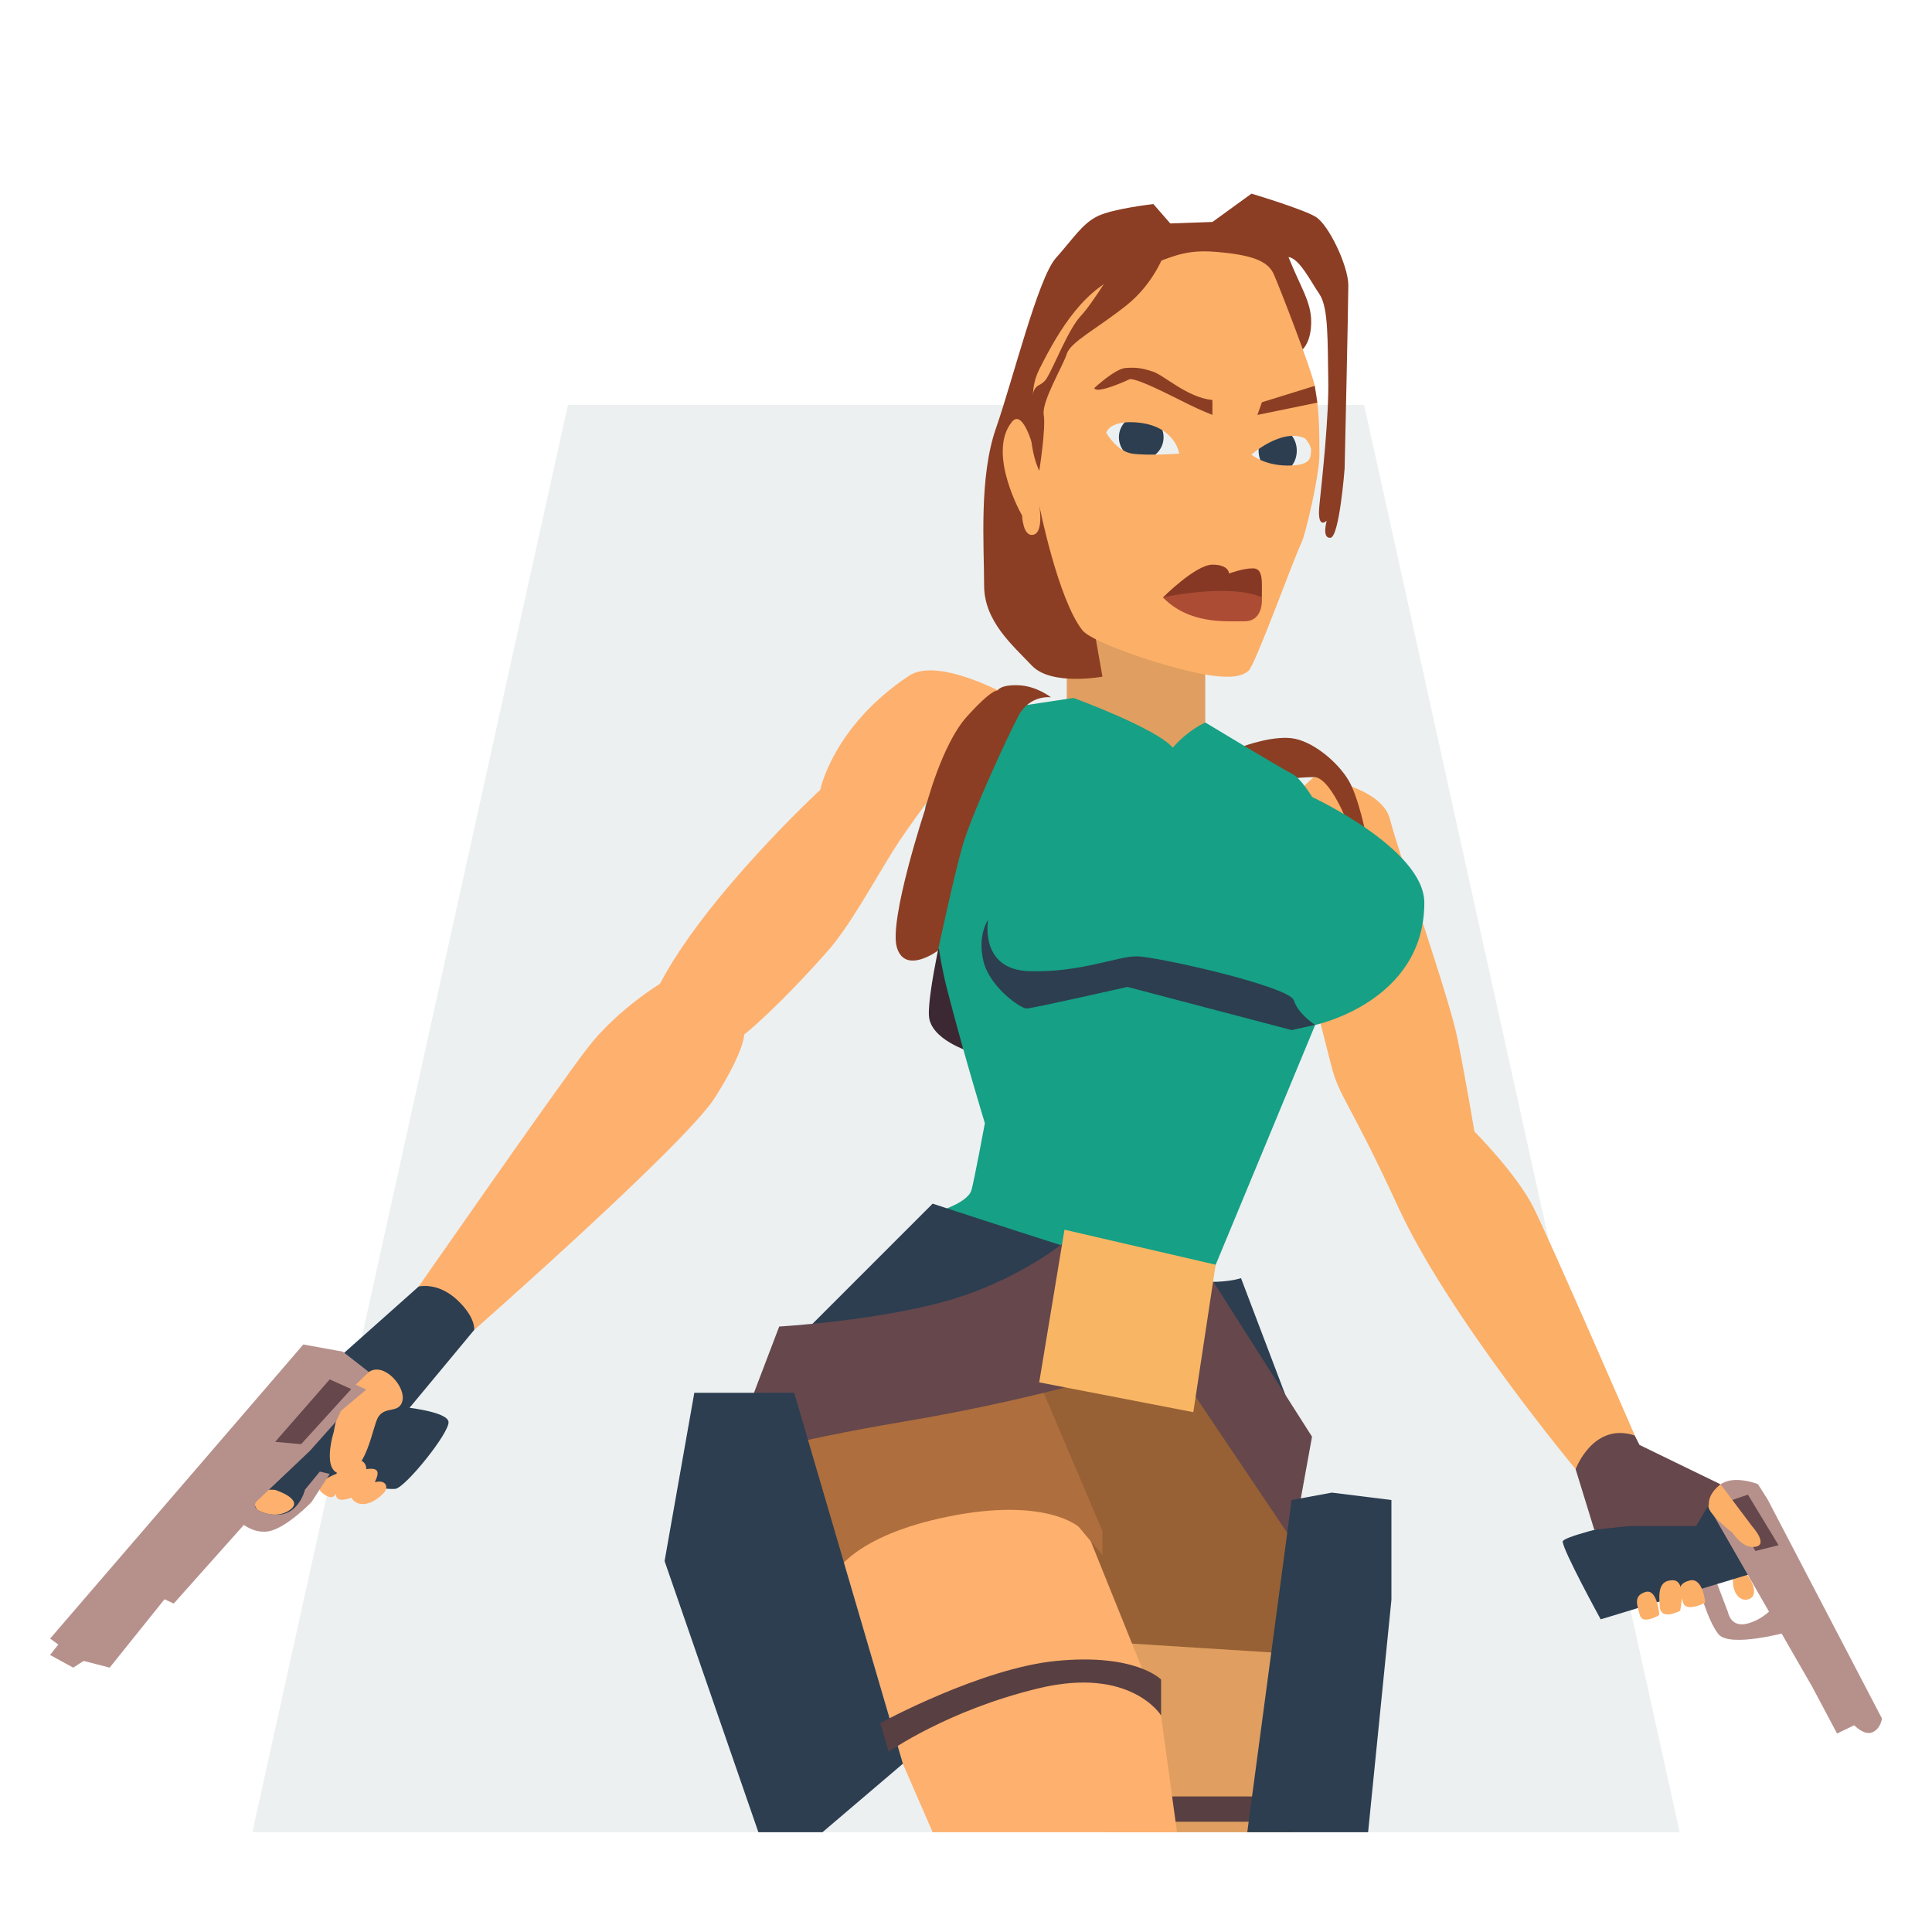 <?xml version="1.0" encoding="utf-8"?>
<!-- Generator: Adobe Illustrator 24.1.1, SVG Export Plug-In . SVG Version: 6.00 Build 0)  -->
<svg version="1.1" id="Layer_1" xmlns="http://www.w3.org/2000/svg" xmlns:xlink="http://www.w3.org/1999/xlink" x="0px" y="0px"
	 viewBox="0 0 256 256" style="enable-background:new 0 0 256 256;" xml:space="preserve">
<style type="text/css">
	.st0{fill:#ECF0F1;}
	.st1{fill:#E09F60;}
	.st2{fill:#FCAF67;}
	.st3{fill:#8B3E23;}
	.st4{fill:#3C2832;}
	.st5{fill:#16A085;}
	.st6{fill:#FEB06E;}
	.st7{fill:#B6918C;}
	.st8{fill:#2C3E50;}
	.st9{fill:#976135;}
	.st10{fill:#583F42;}
	.st11{fill:#AE6E3D;}
	.st12{fill:#65474C;}
	.st13{fill:#863825;}
	.st14{fill:#AC4C34;}
	.st15{fill:#F8B664;}
</style>
<g id="Box">
	<polygon class="st0" points="180.75,53.65 75.25,53.65 33.44,242.78 222.57,242.78 	"/>
</g>
<g id="Lara">
	<g>
		<polygon class="st1" points="159.7,86.36 159.7,104.01 141.35,101.94 141.35,75.54 		"/>
		<path class="st2" d="M174.11,102.97c0,0,8.95,1.12,10.07,5.59c1.12,4.47,7.83,23.49,8.95,29.08s2.24,12.3,2.24,12.3
			s5.59,5.59,7.83,10.07c2.24,4.47,13.42,30.2,13.42,30.2l-7.83,4.47c0,0-16.78-20.13-23.49-34.67s-7.83-14.54-8.95-19.01
			s-6.71-25.72-6.71-30.2C169.64,106.33,174.11,102.97,174.11,102.97z"/>
		<path class="st3" d="M164.73,98.89c0,0,4.24-1.58,6.91-0.99c2.66,0.59,5.63,3.16,7.01,5.43c1.38,2.27,2.37,7.4,2.37,7.4
			l-2.37-1.48c0,0-2.37-6.28-4.54-6.28s-4.93,0.46-4.93,0.46S163.73,102.49,164.73,98.89z"/>
		<path class="st4" d="M128.52,139.35c0,0-5.23-1.58-5.43-4.74s2.27-13.62,2.27-13.62L128.52,139.35z"/>
		<path class="st5" d="M125.48,160.11c0,0,2.84-1.02,3.24-2.4c0.39-1.38,1.78-8.88,1.78-8.88s-2.72-8.88-5.01-17.76
			s-2.47-21.7-2.87-23.88s10.63-13.35,10.63-13.35l9-1.36c0,0,10.98,4.02,13.15,6.59c2.17-2.47,4.32-3.33,4.32-3.33
			s10.28,6.22,11.45,6.77c1.17,0.55,2.7,3.1,2.7,3.1s14.86,6.91,14.86,14.01c0,13.14-14.46,16.19-14.46,16.19l-15.31,36.9
			l-16.18,3.52L125.48,160.11z"/>
		<path class="st6" d="M133.85,92.31c0,0-9.47-5.39-13.42-2.76c-10.07,6.71-11.74,15.1-11.74,15.1s-15.1,13.98-21.25,25.72
			c0,0-5.59,3.36-9.51,8.39c-3.91,5.03-24.01,33.95-24.01,33.95l8.91,3.52c0,0,27.96-24.61,31.88-30.76
			c3.91-6.15,3.91-8.39,3.91-8.39s4.14-3.26,11-11c2.9-3.28,5.8-8.64,8.73-13.37C122.35,106.27,133.85,92.31,133.85,92.31z"/>
		<path class="st3" d="M132.17,91.5c0,0,0.36-0.8,2.79-0.7c2.43,0.1,4.3,1.6,4.3,1.6s-2.78-0.41-4.3,2.45s-6.25,13.13-7.43,17.27
			s-3.25,13.85-3.25,13.85s-4.35,3.22-5.44-0.43c-1.09-3.65,3.76-18.35,3.76-18.35s2.13-8.49,5.52-12.24
			C131.51,91.2,132.17,91.5,132.17,91.5z"/>
		<path class="st2" d="M231.81,211.86c-1.16,0.52-2.25-0.77-2.18-2.38s0.77-1.82,1.48-1.24
			C231.81,208.82,233.25,211.22,231.81,211.86z"/>
		<path class="st7" d="M227.07,208.63l1.91,5.03c0,0,0.35,2.06,2.57,1.47s3.5-2.25,3.5-2.25l1.88,3.36c0,0-7.77,2.16-9.24,0.28
			s-2.55-6.12-2.55-6.12L227.07,208.63z"/>
		<path class="st3" d="M146.08,89.66c0,0-6.78,1.26-9.35-1.46s-6.33-5.88-6.33-10.63c0-5.29-0.7-14.31,1.57-20.82
			s5.57-19.9,7.94-22.56c2.37-2.66,3.51-4.58,5.58-5.57s7.34-1.58,7.34-1.58l2.24,2.57l5.59-0.2l5.17-3.75c0,0,6.75,2.02,8.49,3.06
			s4.34,6.53,4.34,9.08s-0.49,24.28-0.49,24.28s-0.69,9.08-1.88,9.18c-1.18,0.1-0.49-2.27-0.49-2.27s-1.34,1.38-0.96-2.17
			c0.37-3.55,1.26-11.64,1.16-16.58s0.05-9.47-1.16-11.25s-2.66-4.74-4.11-4.93c1.62,4.05,3.01,5.92,3.01,8.59
			c0,2.66-1.11,3.62-1.11,3.62l-28.24,0.13l-3.69,12.76L146.08,89.66z"/>
		<path class="st8" d="M123.58,159.49c0,0,20.53,6.76,28.62,9.08s12.24,0.79,12.24,0.79l6.71,17.67c0,0-11.53,2.12-25.07-1.47
			c-13.53-3.59-39.24-9.33-39.24-9.33L123.58,159.49z"/>
		<polygon class="st1" points="172.93,215.93 171.35,242.78 146.7,242.78 137.7,210.41 		"/>
		<polygon class="st9" points="173.71,219.29 143.22,217.36 137.7,206.07 133.85,183.17 162.27,184.75 172.53,202.7 		"/>
		<path class="st8" d="M62.83,176.23l-9.7,11.68l-11.15-5.43l13.5-12.01c0,0,2.49-0.63,5.06,1.74
			C63.09,174.58,62.83,176.23,62.83,176.23z"/>
		<path class="st8" d="M53.37,186.43c0,0,5.87,0.57,6.06,1.96c0.2,1.39-5.72,8.73-7.04,8.89s-10.12-0.96-10.12-0.96
			s-3.31,5.47-6.01,5.47c-2.7,0-9.01-4.4-9.01-4.4l13.83-16.79L53.37,186.43z"/>
		<polygon class="st0" points="173.72,62.68 146.58,60.7 143.22,54.98 173.72,56.76 174.59,59.72 		"/>
		<path class="st8" d="M154.18,57.94c0,1.64-1.33,2.96-2.96,2.96c-1.64,0-2.96-1.33-2.96-2.96s1.33-2.96,2.96-2.96
			C152.85,54.98,154.18,56.3,154.18,57.94z"/>
		<path class="st8" d="M171.83,59.72c0,1.64-1.13,2.96-2.53,2.96s-2.53-1.33-2.53-2.96c0-1.64,1.13-2.96,2.53-2.96
			S171.83,58.08,171.83,59.72z"/>
		<path class="st8" d="M229.44,198.61l3.85,9.54l-21.19,6.42c0,0-5.03-9.17-5.03-10.31S229.44,198.61,229.44,198.61z"/>
		<polygon class="st10" points="153.85,238.04 174.64,238.04 172.33,241.39 153.85,241.39 		"/>
		<path class="st6" d="M123.58,242.78l-3.95-9.08l-7.82-26.66c0,0,2.1-11.88,15.02-12.35s17.72,9.57,17.72,9.57l9.29,23.04
			l2.12,15.48L123.58,242.78L123.58,242.78z"/>
		<path class="st11" d="M110.56,208.63c0,0,2.37-5.13,15.2-7.7c12.83-2.57,17.17,1.38,17.17,1.38l3.16,3.75v-3.16l-9.47-22.3
			l-35,3.95L110.56,208.63z"/>
		<path class="st12" d="M140.75,164.81c0,0-6.32,5.13-15.79,7.7c-9.47,2.57-21.71,3.26-21.71,3.26l-6.71,17.62
			c0,0,8.13-2.48,23.09-5c15.24-2.57,25.36-5.61,25.36-5.61L140.75,164.81z"/>
		<polygon class="st12" points="160.75,169.79 173.85,190.37 171.33,204.25 155.95,181.39 		"/>
		<polygon class="st8" points="171.15,198.76 176.48,197.78 184.37,198.76 184.37,211.99 181.28,242.78 165.27,242.78 		"/>
		<polygon class="st8" points="119.64,233.7 108.98,242.78 100.49,242.78 88.06,206.85 92,184.55 105.23,184.55 		"/>
		<path class="st10" d="M116.63,228.32c0,0,13.32-7.27,23.34-8.24c10.56-1.03,13.88,2.47,13.88,2.47v4.75c0,0-4.01-6.51-16.15-3.61
			s-19.94,8.43-19.94,8.43L116.63,228.32z"/>
		<path class="st2" d="M174.21,51.13c-0.43-2.14-4.64-13.03-5.43-14.8c-0.79-1.78-2.96-2.57-7.7-2.96
			c-4.74-0.39-6.12,0.99-11.69,2.76c-5.57,1.78-9.03,7.5-11.69,12.83c-1.66,3.33-0.29,6.02-0.7,10.58c-0.68-2.35-1.79-5.08-2.95-3.6
			c-3.31,4.19,1.38,12.37,1.38,12.37s0.1,2.57,1.28,2.57c1.7,0,0.99-3.95,0.99-3.95s2.46,12.43,5.72,16.58
			c1.36,1.74,12.34,5.38,17.24,6.02c2.57,0.33,3.88,0.09,4.77-0.64c0.89-0.73,6.03-14.99,7.02-16.97c0.5-0.99,2.38-8.85,2.38-11.68
			C174.82,57.41,174.82,54.19,174.21,51.13z M150.03,60.11c-2.07-0.3-3.45-2.76-3.45-2.76s0.37-1.65,3.95-1.38
			c5.23,0.39,5.72,4.14,5.72,4.14S152.1,60.41,150.03,60.11z M170.66,61.69c-3.16,0-4.84-1.45-4.84-1.45s4.05-3.58,7.11-2.15
			c0,0,0.89,0.94,0.79,1.73C173.62,60.6,173.81,61.69,170.66,61.69z"/>
		<path class="st13" d="M154.1,79.16c0,0,4.32-4.34,6.56-4.34c2.2,0,2.2,1.18,2.2,1.18s1.76-0.69,3.16-0.69
			c1.4,0,1.18,1.78,1.18,3.85C165.82,80.54,158.56,80.93,154.1,79.16z"/>
		<path class="st3" d="M145,51.42c0,0,2.76-2.57,4.14-2.66c1.38-0.1,2.17,0,3.65,0.49s4.57,3.45,7.86,3.75c0,1.28,0,1.97,0,1.97
			s-1.42-0.53-3.13-1.38c-2.79-1.38-6.57-3.36-7.8-3.36C149.73,50.24,145.29,52.31,145,51.42z"/>
		<polygon class="st3" points="167.21,53.3 166.61,54.98 174.55,53.35 174.21,51.13 		"/>
		<path class="st3" d="M154.4,33.3c0,0-1.31,4.11-5.15,7.17c-3.85,3.06-7.4,4.84-7.89,6.41c-0.49,1.58-3.36,6.32-3.06,8.09
			c0.3,1.78-0.59,7.4-0.59,7.4s-1.37-2.47-1.18-7.4s1.17-3.26,2.16-4.84s2.86-6.51,4.54-8.29c1.68-1.78,4.84-7.11,4.84-7.11
			L154.4,33.3z"/>
		<path class="st8" d="M171.15,136.49l-21.76-5.72c0,0-12.58,2.86-13.37,2.86s-4.92-2.86-5.72-6.32c-0.8-3.45,0.63-5.43,0.63-5.43
			s-1.23,6.61,5.48,6.81c6.71,0.2,11.61-1.97,14.19-1.97s20.25,3.97,20.84,5.83s2.82,3.25,2.82,3.25L171.15,136.49z"/>
		<path class="st6" d="M48.88,181.79c2-1.36,4.93,1.97,4.44,3.85s-2.66,0.39-3.45,2.66s-1.68,7.11-4.54,7.01s-1.09-5.63-1.09-5.63
			S44.83,184.55,48.88,181.79z"/>
		<path class="st12" d="M216.61,190.21l0.63,1.25l10.76,5.23l-3.26,5.53h-8.98l-4.51,0.48l-2.47-8.02
			C208.78,194.68,211.08,188.39,216.61,190.21z"/>
		<path class="st2" d="M222.63,213.43c0,0-2.53,1.38-2.7-0.49c-0.16-1.88-0.16-3.55,1.71-3.55
			C223.52,209.38,222.63,213.43,222.63,213.43z"/>
		<path class="st2" d="M225.95,212.36c0,0-2.51,1.34-2.93,0s-0.97-2.44,0.84-2.93C225.67,208.94,225.95,212.36,225.95,212.36z"/>
		<path class="st7" d="M249.37,227.71l-15.16-29.05l-1.28-2.01c0,0-3.16-1.25-4.93,0.03c-1.05,0.76-0.92,4.14-0.92,4.14l13.05,22.69
			l3.29,6.19l2.27-1.09c0,0,1.35,1.41,2.43,0.92C249.21,229.06,249.37,227.71,249.37,227.71z"/>
		<path class="st6" d="M44.54,195.31c0,0-3.36,1.18-1.88,2.47s1.88,0.1,1.88,0.1s-0.33,1.44,2.01,0.57
			c0.66,1.11,2.35,1.33,4.24-0.56c0.8-0.8,0.37-1.89-1.12-1.49c0.49-1.08,0.78-2.02-1.13-1.73c0-1.28-1.37-1.42-1.99-1.28
			C45.92,193.53,44.54,195.31,44.54,195.31z"/>
		<path class="st6" d="M34.09,200.07c0,0,2.35,1.41,4.33,0c1.97-1.41-1.96-2.65-1.96-2.65S32.13,196.94,34.09,200.07z"/>
		<path class="st14" d="M167.2,79.16c0,0,0.33,3.16-2.3,3.16s-7.33,0.39-10.81-3.16C158.71,78.17,164.59,77.88,167.2,79.16z"/>
		<polygon class="st15" points="141.05,162.94 137.7,183.17 158.12,187.12 161.08,167.58 		"/>
		<path class="st7" d="M47.14,183.48l1.73-1.69l-3.45-2.69l-5.23-0.95L6.64,217.12l1.09,0.79l-1.1,1.38l3.07,1.68l1.38-0.89
			l3.45,0.89l7.27-9.06l1.22,0.57l9.29-10.42c0.77,0.53,1.92,1.07,3.24,0.85c2.37-0.39,5.72-3.87,5.72-3.87l2.42-3.73l-1.31-0.32
			l-1.97,2.4c0,0-0.85,3.66-4.14,3.3c-3.29-0.35-2.37-1.65-2.37-1.65l7.16-6.79l3.44-3.86l0.68-1.44l3.35-2.82L47.14,183.48z"/>
		<polygon class="st12" points="43.69,182.78 36.46,191.05 39.9,191.36 46.54,184.06 		"/>
		<path class="st2" d="M219.87,213.99c0,0-2.22,1.39-2.59,0s-0.86-2.54,0.74-3.04C219.62,210.44,219.87,213.99,219.87,213.99z"/>
		<polygon class="st12" points="231.61,198.05 235.67,204.75 232.59,205.52 229.11,198.9 		"/>
		<path class="st2" d="M227.99,196.69l4.24,5.63c0,0,2.38,2.66,0,2.66c-1.48,0-2.66-1.88-2.66-1.88s-3.7-2.81-3.14-3.76
			C226.37,197.78,227.99,196.69,227.99,196.69z"/>
	</g>
</g>
</svg>
